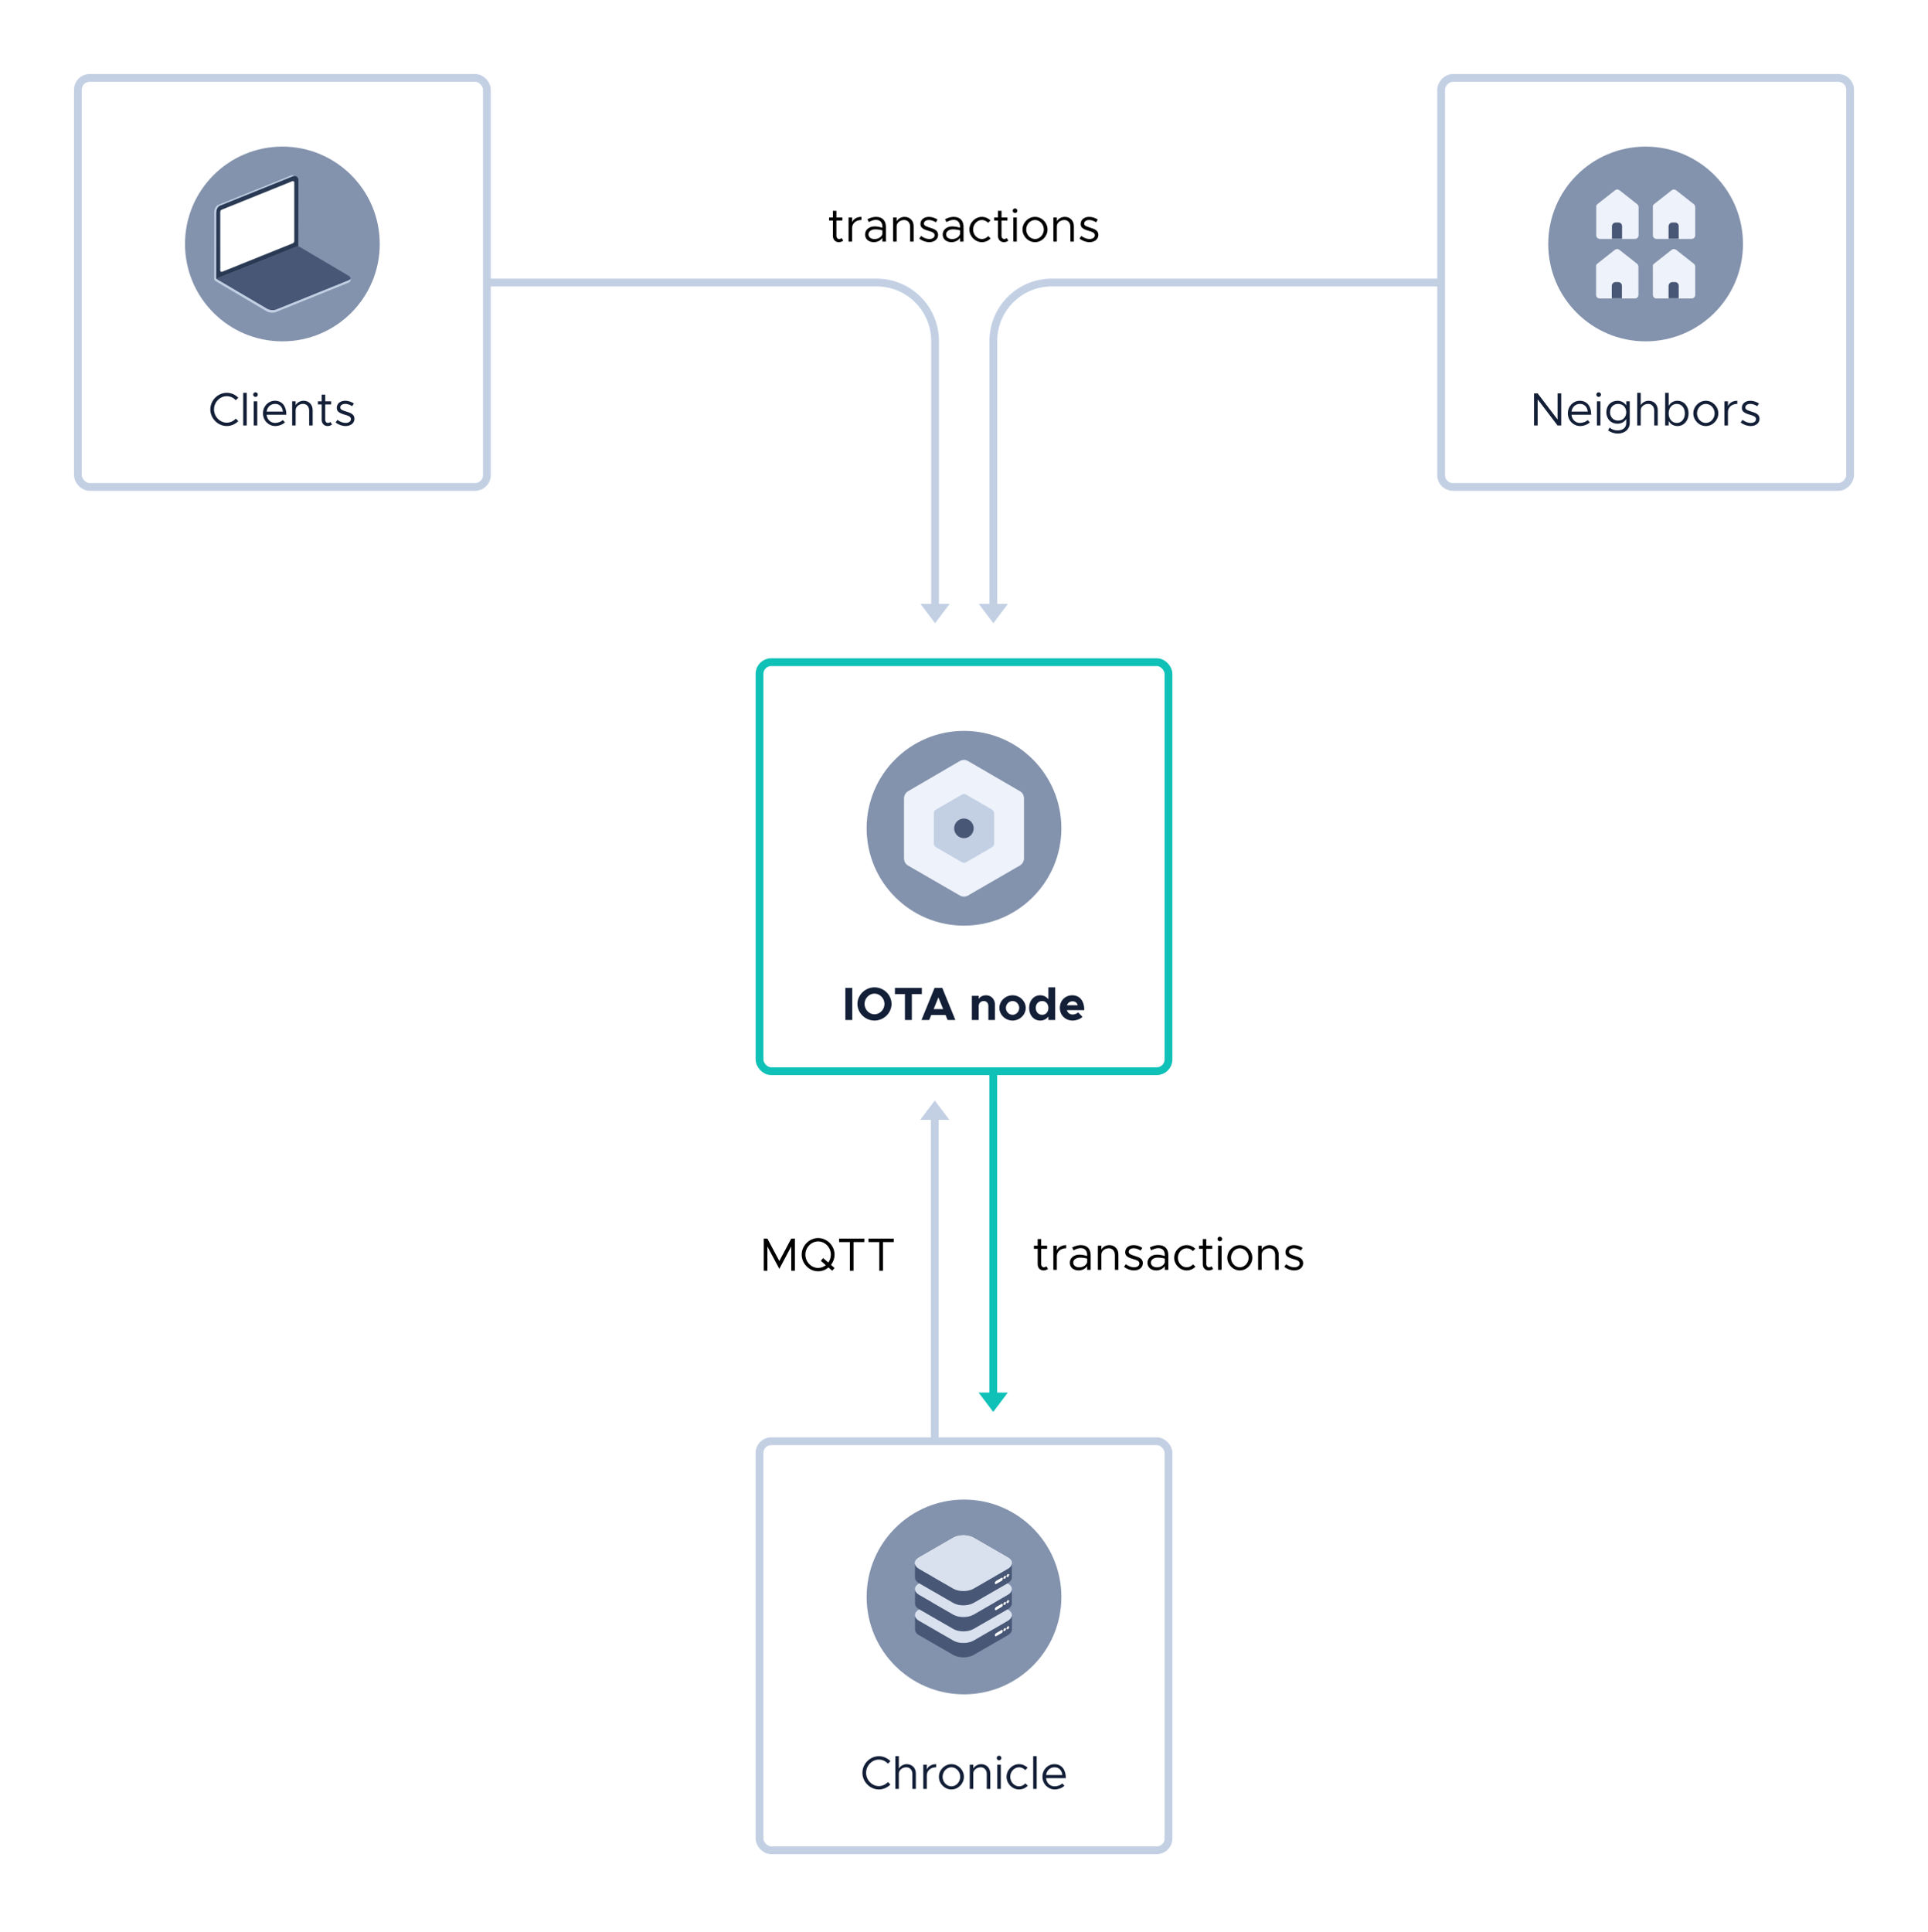 <svg width="990" height="992" viewBox="0 0 990 992" fill="none" xmlns="http://www.w3.org/2000/svg">
<rect width="990" height="992" fill="white"/>
<g clip-path="url(#clip0)">
<rect x="40" y="40" width="210" height="210" rx="6" fill="white"/>
<path d="M116.446 218.749C118.726 218.749 120.838 217.765 122.374 216.229L121.102 214.933C119.902 216.205 118.246 217.021 116.446 217.021C112.894 217.021 109.894 213.901 109.894 210.205C109.894 206.533 112.894 203.413 116.446 203.413C118.246 203.413 119.902 204.229 121.102 205.501L122.374 204.205C120.838 202.645 118.726 201.685 116.446 201.685C111.886 201.685 107.998 205.573 107.998 210.205C107.998 214.837 111.886 218.749 116.446 218.749ZM124.887 218.461H126.687V201.685H124.887V218.461ZM131.212 203.797C131.86 203.797 132.388 203.245 132.388 202.597C132.388 201.973 131.86 201.421 131.212 201.421C130.54 201.421 130.012 201.973 130.012 202.597C130.012 203.245 130.54 203.797 131.212 203.797ZM130.3 218.461H132.1V206.053H130.3V218.461ZM141.307 217.141C138.859 217.141 137.155 215.365 136.891 212.941H147.043C147.043 208.597 144.907 205.765 141.163 205.765C137.827 205.765 135.043 208.525 135.043 212.221C135.043 216.037 138.019 218.749 141.331 218.749C143.059 218.749 145.243 218.005 146.323 216.829L145.219 215.653C144.451 216.493 142.771 217.141 141.307 217.141ZM141.235 207.373C143.707 207.373 145.027 209.101 145.267 211.333H136.915C137.251 208.933 139.027 207.373 141.235 207.373ZM155.892 205.765C154.14 205.765 152.532 206.725 151.812 208.045V206.053H150.012V218.461H151.812V210.565C151.812 208.837 153.564 207.373 155.652 207.373C157.476 207.373 158.748 208.789 158.748 210.805V218.461H160.548V210.565C160.548 207.757 158.628 205.765 155.892 205.765ZM169.639 216.637C169.375 216.925 168.895 217.141 168.343 217.141C167.623 217.141 166.999 216.493 166.999 215.581V207.661H170.047V206.053H166.999V202.645H165.199V206.053H163.255V207.661H165.199V215.581C165.199 217.429 166.447 218.749 168.223 218.749C169.063 218.749 169.879 218.461 170.527 217.957L169.639 216.637ZM177.466 218.749C180.034 218.749 182.002 217.285 182.002 215.005C182.002 212.653 179.938 211.981 177.946 211.357C175.642 210.613 174.73 210.277 174.73 209.197C174.73 207.997 175.882 207.373 177.274 207.373C178.378 207.373 179.602 207.757 180.85 208.549L181.714 207.157C180.394 206.293 178.81 205.765 177.274 205.765C174.802 205.765 172.93 207.157 172.93 209.413C172.93 211.189 174.082 212.077 177.082 212.941C178.762 213.421 180.202 213.853 180.202 215.197C180.202 216.373 179.098 217.141 177.466 217.141C176.098 217.141 174.682 216.613 173.266 215.581L172.33 216.901C173.818 218.101 175.738 218.749 177.466 218.749Z" fill="#131F37"/>
<circle cx="145" cy="125.271" r="50" fill="#8493AD"/>
<path d="M112.907 105.586C111.588 106.113 110.95 107.89 110.977 109.555L110.977 143.171L153.172 126.35L153.244 92.51C153.216 90.844 151.731 89.928 150.412 90.456L112.907 105.586Z" fill="#2A3A54"/>
<path d="M150.288 124.947L114.059 139.549C113.601 139.744 113.102 139.397 113.102 138.911V108.846C113.102 108.318 113.435 107.832 113.921 107.638L150.149 93.022C150.607 92.827 151.107 93.174 151.107 93.66V123.739C151.107 124.267 150.787 124.753 150.288 124.947Z" fill="white"/>
<path d="M179.052 141.625C174.37 138.858 153.176 126.344 153.176 126.344L110.976 143.172L137.078 158.573C138.355 159.337 140.451 159.517 141.755 158.99L179.011 143.943C180.316 143.429 180.329 142.388 179.052 141.625Z" fill="#485776"/>
<path fill-rule="evenodd" clip-rule="evenodd" d="M150.412 90.455C150.898 90.261 151.308 90.281 151.752 90.387L150.781 90.1C150.331 89.967 149.936 89.942 149.449 90.128L112.082 105.202C110.763 105.729 110.014 107.576 110.028 109.241L110 142.837C110 142.84 110 142.844 110.001 142.847V143.133C110.001 143.607 110.24 144.049 110.92 144.451L136.914 159.834C138.191 160.583 140.287 160.777 141.591 160.25L178.978 145.123C179.589 144.874 179.964 144.524 179.964 144.124L179.995 142.965C179.996 142.958 179.996 142.95 179.996 142.942L179.995 142.965C179.978 143.286 179.607 143.711 179.011 143.941L141.813 158.95C140.509 159.478 138.413 159.297 137.136 158.534L110.978 143.17C110.978 143.168 110.978 143.166 110.978 143.164L111.005 109.569C110.908 107.695 111.741 106.057 113.06 105.53L150.412 90.455Z" fill="#C3D0E4"/>
</g>
<rect x="40" y="40" width="210" height="210" rx="6" stroke="#C3D0E4" stroke-width="4"/>
<rect x="390" y="740" width="210" height="210" rx="6" fill="white"/>
<path d="M451.282 918.793C453.562 918.793 455.674 917.809 457.21 916.273L455.938 914.977C454.738 916.249 453.082 917.065 451.282 917.065C447.73 917.065 444.73 913.945 444.73 910.249C444.73 906.577 447.73 903.457 451.282 903.457C453.082 903.457 454.738 904.273 455.938 905.545L457.21 904.249C455.674 902.689 453.562 901.729 451.282 901.729C446.722 901.729 442.834 905.617 442.834 910.249C442.834 914.881 446.722 918.793 451.282 918.793ZM465.626 905.809C463.874 905.809 462.266 906.769 461.546 908.089V901.729H459.746V918.505H461.546V910.609C461.546 908.881 463.298 907.417 465.386 907.417C467.21 907.417 468.482 908.833 468.482 910.849V918.505H470.282V910.609C470.282 907.801 468.362 905.809 465.626 905.809ZM475.893 908.521V906.097H474.093V918.505H475.893V911.569C475.893 909.145 477.885 907.417 480.693 907.417V905.809C478.413 905.809 476.637 906.865 475.893 908.521ZM488.545 918.793C492.025 918.793 494.953 915.817 494.953 912.289C494.953 908.761 492.025 905.809 488.545 905.809C485.065 905.809 482.113 908.761 482.113 912.289C482.113 915.817 485.065 918.793 488.545 918.793ZM488.545 917.185C486.073 917.185 484.009 914.953 484.009 912.289C484.009 909.649 486.073 907.417 488.545 907.417C490.993 907.417 493.057 909.649 493.057 912.289C493.057 914.953 490.993 917.185 488.545 917.185ZM503.829 905.809C502.077 905.809 500.469 906.769 499.749 908.089V906.097H497.949V918.505H499.749V910.609C499.749 908.881 501.501 907.417 503.589 907.417C505.413 907.417 506.685 908.833 506.685 910.849V918.505H508.485V910.609C508.485 907.801 506.565 905.809 503.829 905.809ZM513.016 903.841C513.664 903.841 514.192 903.289 514.192 902.641C514.192 902.017 513.664 901.465 513.016 901.465C512.344 901.465 511.816 902.017 511.816 902.641C511.816 903.289 512.344 903.841 513.016 903.841ZM512.104 918.505H513.904V906.097H512.104V918.505ZM523.279 918.793C525.007 918.793 526.591 918.073 527.767 916.897L526.519 915.673C525.679 916.609 524.527 917.185 523.279 917.185C520.807 917.185 518.743 914.953 518.743 912.289C518.743 909.649 520.807 907.417 523.279 907.417C524.503 907.417 525.631 907.969 526.447 908.857L527.695 907.633C526.519 906.505 524.959 905.809 523.279 905.809C519.799 905.809 516.847 908.761 516.847 912.289C516.847 915.817 519.799 918.793 523.279 918.793ZM530.527 918.505H532.327V901.729H530.527V918.505ZM541.556 917.185C539.108 917.185 537.404 915.409 537.14 912.985H547.292C547.292 908.641 545.156 905.809 541.412 905.809C538.076 905.809 535.292 908.569 535.292 912.265C535.292 916.081 538.268 918.793 541.58 918.793C543.308 918.793 545.492 918.049 546.572 916.873L545.468 915.697C544.7 916.537 543.02 917.185 541.556 917.185ZM541.484 907.417C543.956 907.417 545.276 909.145 545.516 911.377H537.164C537.5 908.977 539.276 907.417 541.484 907.417Z" fill="#131F37"/>
<circle cx="495" cy="819.955" r="50" fill="#8493AD"/>
<path d="M517.482 826.373C520.307 827.965 520.307 830.653 517.482 832.245L499.849 842.414C497.042 844.006 492.368 844.006 489.56 842.414L471.927 832.245C469.102 830.653 469.102 827.965 471.927 826.373L489.56 816.204C492.368 814.612 497.042 814.612 499.849 816.204L517.482 826.373Z" fill="#D9E1EF"/>
<path d="M517.512 832.261L499.868 842.43C497.059 844.022 492.382 844.022 489.573 842.43L471.929 832.261C470.456 831.405 469.839 830.309 469.839 829.316V836.661C469.839 837.756 470.576 838.869 471.929 839.605L489.573 849.774C492.382 851.366 497.059 851.366 499.868 849.774L517.512 839.605C518.865 838.749 519.602 837.773 519.602 836.661V829.316C519.602 830.429 518.865 831.405 517.512 832.261Z" fill="#485776"/>
<path d="M517.482 813.019C520.307 814.611 520.307 817.299 517.482 818.891L499.849 829.06C497.042 830.653 492.368 830.653 489.56 829.06L471.927 818.891C469.102 817.299 469.102 814.611 471.927 813.019L489.56 802.85C492.368 801.258 497.042 801.258 499.849 802.85L517.482 813.019Z" fill="#D9E1EF"/>
<path d="M517.483 818.909L499.85 829.078C497.042 830.671 492.369 830.671 489.561 829.078L471.928 818.909C470.456 818.053 469.839 816.958 469.839 815.965V823.309C469.839 824.405 470.575 825.518 471.928 826.254L489.561 836.423C492.369 838.015 497.042 838.015 499.85 836.423L517.483 826.254C518.836 825.398 519.572 824.422 519.572 823.309V815.965C519.572 817.078 518.836 818.173 517.483 818.909Z" fill="#485776"/>
<path d="M517.482 799.666C520.307 801.258 520.307 803.946 517.482 805.538L499.849 815.707C497.042 817.299 492.368 817.299 489.56 815.707L471.927 805.538C469.102 803.946 469.102 801.258 471.927 799.666L489.56 789.497C492.368 787.905 497.042 787.905 499.849 789.497L517.482 799.666Z" fill="white"/>
<path d="M517.483 799.688C520.308 801.28 520.308 803.968 517.483 805.56L499.85 815.729C497.042 817.321 492.368 817.321 489.561 815.729L471.928 805.56C469.103 803.968 469.103 801.28 471.928 799.688L489.561 789.519C492.368 787.927 497.042 787.927 499.85 789.519L517.483 799.688Z" fill="#D9E1EF"/>
<path d="M517.482 805.555L499.839 815.724C497.03 817.316 492.354 817.316 489.545 815.724L471.903 805.555C470.43 804.699 469.813 803.603 469.813 802.61V809.955C469.813 811.05 470.55 812.163 471.903 812.899L489.545 823.068C492.354 824.66 497.03 824.66 499.839 823.068L517.482 812.899C518.835 812.043 519.572 811.067 519.572 809.955V802.61C519.572 803.723 518.835 804.819 517.482 805.555Z" fill="#485776"/>
<path d="M515.932 809.205C516.251 809.023 516.506 809.171 516.51 809.532C516.51 809.689 516.459 809.872 516.37 810.046C516.281 810.216 516.158 810.365 516.022 810.467C515.992 810.488 515.962 810.509 515.937 810.522C515.907 810.539 515.877 810.552 515.852 810.564C515.716 810.62 515.593 810.611 515.503 810.543C515.414 810.475 515.363 810.352 515.363 810.191C515.359 809.834 515.614 809.388 515.932 809.205Z" fill="white"/>
<path d="M517.532 808.276C517.85 808.094 518.105 808.242 518.109 808.603C518.109 808.761 518.058 808.943 517.969 809.117C517.88 809.287 517.757 809.436 517.621 809.538C517.591 809.559 517.561 809.58 517.536 809.593C517.506 809.61 517.476 809.623 517.451 809.636C517.315 809.691 517.192 809.682 517.103 809.614C517.013 809.546 516.962 809.423 516.962 809.262C516.958 808.905 517.213 808.459 517.532 808.276Z" fill="white"/>
<path d="M514.286 810.177C514.63 809.978 514.91 810.139 514.91 810.534C514.91 810.929 514.634 811.409 514.29 811.609L511.546 813.193C511.202 813.393 510.922 813.231 510.922 812.836C510.922 812.441 511.198 811.957 511.542 811.762L514.286 810.177Z" fill="white"/>
<g filter="url(#filter0_f)">
<path d="M515.932 809.205C516.251 809.023 516.506 809.171 516.51 809.532C516.51 809.689 516.459 809.872 516.37 810.046C516.281 810.216 516.158 810.365 516.022 810.467C515.992 810.488 515.962 810.509 515.937 810.522C515.907 810.539 515.877 810.552 515.852 810.564C515.716 810.62 515.593 810.611 515.503 810.543C515.414 810.475 515.363 810.352 515.363 810.191C515.359 809.834 515.614 809.388 515.932 809.205Z" fill="white"/>
<path d="M517.532 808.276C517.85 808.094 518.105 808.242 518.109 808.603C518.109 808.761 518.058 808.943 517.969 809.117C517.88 809.287 517.757 809.436 517.621 809.538C517.591 809.559 517.561 809.58 517.536 809.593C517.506 809.61 517.476 809.623 517.451 809.636C517.315 809.691 517.192 809.682 517.103 809.614C517.013 809.546 516.962 809.423 516.962 809.262C516.958 808.905 517.213 808.459 517.532 808.276Z" fill="white"/>
<path d="M514.286 810.177C514.63 809.978 514.91 810.139 514.91 810.534C514.91 810.929 514.634 811.409 514.29 811.609L511.546 813.193C511.202 813.393 510.922 813.231 510.922 812.836C510.922 812.441 511.198 811.957 511.542 811.762L514.286 810.177Z" fill="white"/>
</g>
<path d="M515.932 822.61C516.251 822.428 516.506 822.576 516.51 822.937C516.51 823.095 516.459 823.277 516.37 823.451C516.281 823.621 516.158 823.77 516.022 823.872C515.992 823.893 515.962 823.914 515.937 823.927C515.907 823.944 515.877 823.957 515.852 823.97C515.716 824.025 515.593 824.016 515.503 823.948C515.414 823.88 515.363 823.757 515.363 823.596C515.359 823.239 515.614 822.793 515.932 822.61Z" fill="white"/>
<path d="M517.532 821.682C517.85 821.499 518.105 821.648 518.109 822.009C518.109 822.166 518.058 822.349 517.969 822.523C517.88 822.693 517.757 822.841 517.621 822.943C517.591 822.964 517.561 822.986 517.536 822.998C517.506 823.015 517.476 823.028 517.451 823.041C517.315 823.096 517.192 823.088 517.103 823.02C517.013 822.952 516.962 822.828 516.962 822.667C516.958 822.31 517.213 821.864 517.532 821.682Z" fill="white"/>
<path d="M514.286 823.583C514.63 823.383 514.91 823.545 514.91 823.94C514.91 824.335 514.634 824.814 514.29 825.014L511.546 826.598C511.202 826.798 510.922 826.637 510.922 826.242C510.922 825.847 511.198 825.362 511.542 825.167L514.286 823.583Z" fill="white"/>
<g filter="url(#filter1_f)">
<path d="M515.932 822.61C516.251 822.428 516.506 822.576 516.51 822.937C516.51 823.095 516.459 823.277 516.37 823.451C516.281 823.621 516.158 823.77 516.022 823.872C515.992 823.893 515.962 823.914 515.937 823.927C515.907 823.944 515.877 823.957 515.852 823.97C515.716 824.025 515.593 824.016 515.503 823.948C515.414 823.88 515.363 823.757 515.363 823.596C515.359 823.239 515.614 822.793 515.932 822.61Z" fill="white"/>
<path d="M517.532 821.682C517.85 821.499 518.105 821.648 518.109 822.009C518.109 822.166 518.058 822.349 517.969 822.523C517.88 822.693 517.757 822.841 517.621 822.943C517.591 822.964 517.561 822.986 517.536 822.998C517.506 823.015 517.476 823.028 517.451 823.041C517.315 823.096 517.192 823.088 517.103 823.02C517.013 822.952 516.962 822.828 516.962 822.667C516.958 822.31 517.213 821.864 517.532 821.682Z" fill="white"/>
<path d="M514.286 823.583C514.63 823.383 514.91 823.545 514.91 823.94C514.91 824.335 514.634 824.814 514.29 825.014L511.546 826.598C511.202 826.798 510.922 826.637 510.922 826.242C510.922 825.847 511.198 825.362 511.542 825.167L514.286 823.583Z" fill="white"/>
</g>
<path d="M515.932 836.018C516.251 835.835 516.506 835.984 516.51 836.345C516.51 836.502 516.459 836.684 516.37 836.859C516.281 837.029 516.158 837.177 516.022 837.279C515.992 837.3 515.962 837.322 515.937 837.334C515.907 837.351 515.877 837.364 515.852 837.377C515.716 837.432 515.593 837.424 515.503 837.356C515.414 837.288 515.363 837.164 515.363 837.003C515.359 836.646 515.614 836.2 515.932 836.018Z" fill="white"/>
<path d="M517.532 835.089C517.85 834.906 518.105 835.055 518.109 835.416C518.109 835.573 518.058 835.756 517.969 835.93C517.88 836.1 517.757 836.248 517.621 836.35C517.591 836.372 517.561 836.393 517.536 836.406C517.506 836.423 517.476 836.435 517.451 836.448C517.315 836.503 517.192 836.495 517.103 836.427C517.013 836.359 516.962 836.236 516.962 836.074C516.958 835.718 517.213 835.272 517.532 835.089Z" fill="white"/>
<path d="M514.286 836.99C514.63 836.79 514.91 836.952 514.91 837.347C514.91 837.742 514.634 838.222 514.29 838.421L511.546 840.006C511.202 840.205 510.922 840.044 510.922 839.649C510.922 839.254 511.198 838.77 511.542 838.574L514.286 836.99Z" fill="white"/>
<g filter="url(#filter2_f)">
<path d="M515.932 836.018C516.251 835.835 516.506 835.984 516.51 836.345C516.51 836.502 516.459 836.684 516.37 836.859C516.281 837.029 516.158 837.177 516.022 837.279C515.992 837.3 515.962 837.322 515.937 837.334C515.907 837.351 515.877 837.364 515.852 837.377C515.716 837.432 515.593 837.424 515.503 837.356C515.414 837.288 515.363 837.164 515.363 837.003C515.359 836.646 515.614 836.2 515.932 836.018Z" fill="white"/>
<path d="M517.532 835.089C517.85 834.906 518.105 835.055 518.109 835.416C518.109 835.573 518.058 835.756 517.969 835.93C517.88 836.1 517.757 836.248 517.621 836.35C517.591 836.372 517.561 836.393 517.536 836.406C517.506 836.423 517.476 836.435 517.451 836.448C517.315 836.503 517.192 836.495 517.103 836.427C517.013 836.359 516.962 836.236 516.962 836.074C516.958 835.718 517.213 835.272 517.532 835.089Z" fill="white"/>
<path d="M514.286 836.99C514.63 836.79 514.91 836.952 514.91 837.347C514.91 837.742 514.634 838.222 514.29 838.421L511.546 840.006C511.202 840.205 510.922 840.044 510.922 839.649C510.922 839.254 511.198 838.77 511.542 838.574L514.286 836.99Z" fill="white"/>
</g>
<rect x="390" y="740" width="210" height="210" rx="6" stroke="#C3D0E4" stroke-width="4"/>
<path d="M432.124 122.226C431.86 122.514 431.38 122.73 430.828 122.73C430.108 122.73 429.484 122.082 429.484 121.17V113.25H432.532V111.642H429.484V108.234H427.684V111.642H425.74V113.25H427.684V121.17C427.684 123.018 428.932 124.338 430.708 124.338C431.548 124.338 432.364 124.05 433.012 123.546L432.124 122.226ZM437.526 114.066V111.642H435.726V124.05H437.526V117.114C437.526 114.69 439.518 112.962 442.326 112.962V111.354C440.046 111.354 438.27 112.41 437.526 114.066ZM449.856 111.354C448.656 111.354 447.168 111.666 445.392 112.554L446.112 114.018C447.24 113.442 448.488 112.89 449.736 112.89C452.424 112.89 453.096 114.81 453.096 116.49V116.946C451.824 116.538 450.408 116.25 449.064 116.25C446.4 116.25 444.192 117.906 444.192 120.378C444.192 122.826 446.112 124.338 448.728 124.338C450.36 124.338 452.208 123.57 453.096 122.106V124.05H454.896V116.49C454.896 113.49 453.24 111.354 449.856 111.354ZM449.04 122.754C447.288 122.754 445.944 121.842 445.944 120.306C445.944 118.818 447.504 117.762 449.352 117.762C450.696 117.762 451.968 117.954 453.096 118.266V120.162C452.616 121.914 450.672 122.754 449.04 122.754ZM464.478 111.354C462.726 111.354 461.118 112.314 460.398 113.634V111.642H458.598V124.05H460.398V116.154C460.398 114.426 462.15 112.962 464.238 112.962C466.062 112.962 467.334 114.378 467.334 116.394V124.05H469.134V116.154C469.134 113.346 467.214 111.354 464.478 111.354ZM477.169 124.338C479.737 124.338 481.705 122.874 481.705 120.594C481.705 118.242 479.641 117.57 477.649 116.946C475.345 116.202 474.433 115.866 474.433 114.786C474.433 113.586 475.585 112.962 476.977 112.962C478.081 112.962 479.305 113.346 480.553 114.138L481.417 112.746C480.097 111.882 478.513 111.354 476.977 111.354C474.505 111.354 472.633 112.746 472.633 115.002C472.633 116.778 473.785 117.666 476.785 118.53C478.465 119.01 479.905 119.442 479.905 120.786C479.905 121.962 478.801 122.73 477.169 122.73C475.801 122.73 474.385 122.202 472.969 121.17L472.033 122.49C473.521 123.69 475.441 124.338 477.169 124.338ZM489.723 111.354C488.523 111.354 487.035 111.666 485.259 112.554L485.979 114.018C487.107 113.442 488.355 112.89 489.603 112.89C492.291 112.89 492.963 114.81 492.963 116.49V116.946C491.691 116.538 490.275 116.25 488.931 116.25C486.267 116.25 484.059 117.906 484.059 120.378C484.059 122.826 485.979 124.338 488.595 124.338C490.227 124.338 492.075 123.57 492.963 122.106V124.05H494.763V116.49C494.763 113.49 493.107 111.354 489.723 111.354ZM488.907 122.754C487.155 122.754 485.811 121.842 485.811 120.306C485.811 118.818 487.371 117.762 489.219 117.762C490.563 117.762 491.835 117.954 492.963 118.266V120.162C492.483 121.914 490.539 122.754 488.907 122.754ZM504.201 124.338C505.929 124.338 507.513 123.618 508.689 122.442L507.441 121.218C506.601 122.154 505.449 122.73 504.201 122.73C501.729 122.73 499.665 120.498 499.665 117.834C499.665 115.194 501.729 112.962 504.201 112.962C505.425 112.962 506.553 113.514 507.369 114.402L508.617 113.178C507.441 112.05 505.881 111.354 504.201 111.354C500.721 111.354 497.769 114.306 497.769 117.834C497.769 121.362 500.721 124.338 504.201 124.338ZM516.897 122.226C516.633 122.514 516.153 122.73 515.601 122.73C514.881 122.73 514.257 122.082 514.257 121.17V113.25H517.305V111.642H514.257V108.234H512.457V111.642H510.513V113.25H512.457V121.17C512.457 123.018 513.705 124.338 515.481 124.338C516.321 124.338 517.137 124.05 517.785 123.546L516.897 122.226ZM521.22 109.386C521.868 109.386 522.396 108.834 522.396 108.186C522.396 107.562 521.868 107.01 521.22 107.01C520.548 107.01 520.02 107.562 520.02 108.186C520.02 108.834 520.548 109.386 521.22 109.386ZM520.308 124.05H522.108V111.642H520.308V124.05ZM531.482 124.338C534.962 124.338 537.89 121.362 537.89 117.834C537.89 114.306 534.962 111.354 531.482 111.354C528.002 111.354 525.05 114.306 525.05 117.834C525.05 121.362 528.002 124.338 531.482 124.338ZM531.482 122.73C529.01 122.73 526.946 120.498 526.946 117.834C526.946 115.194 529.01 112.962 531.482 112.962C533.93 112.962 535.994 115.194 535.994 117.834C535.994 120.498 533.93 122.73 531.482 122.73ZM546.767 111.354C545.015 111.354 543.407 112.314 542.687 113.634V111.642H540.887V124.05H542.687V116.154C542.687 114.426 544.439 112.962 546.527 112.962C548.351 112.962 549.623 114.378 549.623 116.394V124.05H551.423V116.154C551.423 113.346 549.503 111.354 546.767 111.354ZM559.458 124.338C562.026 124.338 563.994 122.874 563.994 120.594C563.994 118.242 561.93 117.57 559.938 116.946C557.634 116.202 556.722 115.866 556.722 114.786C556.722 113.586 557.874 112.962 559.266 112.962C560.37 112.962 561.594 113.346 562.842 114.138L563.706 112.746C562.386 111.882 560.802 111.354 559.266 111.354C556.794 111.354 554.922 112.746 554.922 115.002C554.922 116.778 556.074 117.666 559.074 118.53C560.754 119.01 562.194 119.442 562.194 120.786C562.194 121.962 561.09 122.73 559.458 122.73C558.09 122.73 556.674 122.202 555.258 121.17L554.322 122.49C555.81 123.69 557.73 124.338 559.458 124.338Z" fill="black"/>
<path d="M392.178 652.448H394.05V639.992L400.17 651.488L406.29 639.992V652.448H408.162V635.96H406.29L400.17 647.456L394.05 635.96H392.178V652.448ZM428.526 644.192C428.526 639.56 424.686 635.672 420.102 635.672C415.542 635.672 411.654 639.56 411.654 644.192C411.654 648.824 415.542 652.736 420.102 652.736C422.094 652.736 423.942 651.992 425.406 650.768L427.326 652.448L428.526 651.056L426.678 649.448C427.83 647.984 428.526 646.16 428.526 644.192ZM420.102 651.008C416.55 651.008 413.55 647.888 413.55 644.192C413.55 640.52 416.55 637.4 420.102 637.4C423.654 637.4 426.63 640.52 426.63 644.192C426.63 645.704 426.126 647.12 425.31 648.248L422.67 645.968L421.47 647.36L424.038 649.592C422.934 650.48 421.566 651.008 420.102 651.008ZM436.39 652.448H438.262V637.736H443.806V635.96H430.846V637.736H436.39V652.448ZM451.507 652.448H453.379V637.736H458.923V635.96H445.963V637.736H451.507V652.448Z" fill="black"/>
<path d="M537.272 650.176C537.008 650.464 536.528 650.68 535.976 650.68C535.256 650.68 534.632 650.032 534.632 649.12V641.2H537.68V639.592H534.632V636.184H532.832V639.592H530.888V641.2H532.832V649.12C532.832 650.968 534.08 652.288 535.856 652.288C536.696 652.288 537.512 652 538.16 651.496L537.272 650.176ZM542.675 642.016V639.592H540.875V652H542.675V645.064C542.675 642.64 544.667 640.912 547.475 640.912V639.304C545.195 639.304 543.419 640.36 542.675 642.016ZM555.005 639.304C553.805 639.304 552.317 639.616 550.541 640.504L551.261 641.968C552.389 641.392 553.637 640.84 554.885 640.84C557.573 640.84 558.245 642.76 558.245 644.44V644.896C556.973 644.488 555.557 644.2 554.213 644.2C551.549 644.2 549.341 645.856 549.341 648.328C549.341 650.776 551.261 652.288 553.877 652.288C555.509 652.288 557.357 651.52 558.245 650.056V652H560.045V644.44C560.045 641.44 558.389 639.304 555.005 639.304ZM554.189 650.704C552.437 650.704 551.093 649.792 551.093 648.256C551.093 646.768 552.653 645.712 554.501 645.712C555.845 645.712 557.117 645.904 558.245 646.216V648.112C557.765 649.864 555.821 650.704 554.189 650.704ZM569.626 639.304C567.874 639.304 566.266 640.264 565.546 641.584V639.592H563.746V652H565.546V644.104C565.546 642.376 567.298 640.912 569.386 640.912C571.21 640.912 572.482 642.328 572.482 644.344V652H574.282V644.104C574.282 641.296 572.362 639.304 569.626 639.304ZM582.318 652.288C584.886 652.288 586.854 650.824 586.854 648.544C586.854 646.192 584.79 645.52 582.798 644.896C580.494 644.152 579.582 643.816 579.582 642.736C579.582 641.536 580.734 640.912 582.126 640.912C583.23 640.912 584.454 641.296 585.702 642.088L586.566 640.696C585.246 639.832 583.662 639.304 582.126 639.304C579.654 639.304 577.782 640.696 577.782 642.952C577.782 644.728 578.934 645.616 581.934 646.48C583.614 646.96 585.054 647.392 585.054 648.736C585.054 649.912 583.95 650.68 582.318 650.68C580.95 650.68 579.534 650.152 578.118 649.12L577.182 650.44C578.67 651.64 580.59 652.288 582.318 652.288ZM594.872 639.304C593.672 639.304 592.184 639.616 590.408 640.504L591.128 641.968C592.256 641.392 593.504 640.84 594.752 640.84C597.44 640.84 598.112 642.76 598.112 644.44V644.896C596.84 644.488 595.424 644.2 594.08 644.2C591.416 644.2 589.208 645.856 589.208 648.328C589.208 650.776 591.128 652.288 593.744 652.288C595.376 652.288 597.224 651.52 598.112 650.056V652H599.912V644.44C599.912 641.44 598.256 639.304 594.872 639.304ZM594.056 650.704C592.304 650.704 590.96 649.792 590.96 648.256C590.96 646.768 592.52 645.712 594.368 645.712C595.712 645.712 596.984 645.904 598.112 646.216V648.112C597.632 649.864 595.688 650.704 594.056 650.704ZM609.35 652.288C611.078 652.288 612.662 651.568 613.838 650.392L612.59 649.168C611.75 650.104 610.598 650.68 609.35 650.68C606.878 650.68 604.814 648.448 604.814 645.784C604.814 643.144 606.878 640.912 609.35 640.912C610.574 640.912 611.702 641.464 612.518 642.352L613.766 641.128C612.59 640 611.03 639.304 609.35 639.304C605.87 639.304 602.918 642.256 602.918 645.784C602.918 649.312 605.87 652.288 609.35 652.288ZM622.045 650.176C621.781 650.464 621.301 650.68 620.749 650.68C620.029 650.68 619.405 650.032 619.405 649.12V641.2H622.453V639.592H619.405V636.184H617.605V639.592H615.661V641.2H617.605V649.12C617.605 650.968 618.853 652.288 620.629 652.288C621.469 652.288 622.285 652 622.933 651.496L622.045 650.176ZM626.368 637.336C627.016 637.336 627.544 636.784 627.544 636.136C627.544 635.512 627.016 634.96 626.368 634.96C625.696 634.96 625.168 635.512 625.168 636.136C625.168 636.784 625.696 637.336 626.368 637.336ZM625.456 652H627.256V639.592H625.456V652ZM636.631 652.288C640.111 652.288 643.039 649.312 643.039 645.784C643.039 642.256 640.111 639.304 636.631 639.304C633.151 639.304 630.199 642.256 630.199 645.784C630.199 649.312 633.151 652.288 636.631 652.288ZM636.631 650.68C634.159 650.68 632.095 648.448 632.095 645.784C632.095 643.144 634.159 640.912 636.631 640.912C639.079 640.912 641.143 643.144 641.143 645.784C641.143 648.448 639.079 650.68 636.631 650.68ZM651.916 639.304C650.164 639.304 648.556 640.264 647.836 641.584V639.592H646.036V652H647.836V644.104C647.836 642.376 649.588 640.912 651.676 640.912C653.5 640.912 654.772 642.328 654.772 644.344V652H656.572V644.104C656.572 641.296 654.652 639.304 651.916 639.304ZM664.607 652.288C667.175 652.288 669.143 650.824 669.143 648.544C669.143 646.192 667.079 645.52 665.087 644.896C662.783 644.152 661.871 643.816 661.871 642.736C661.871 641.536 663.023 640.912 664.415 640.912C665.519 640.912 666.743 641.296 667.991 642.088L668.855 640.696C667.535 639.832 665.951 639.304 664.415 639.304C661.943 639.304 660.071 640.696 660.071 642.952C660.071 644.728 661.223 645.616 664.223 646.48C665.903 646.96 667.343 647.392 667.343 648.736C667.343 649.912 666.239 650.68 664.607 650.68C663.239 650.68 661.823 650.152 660.407 649.12L659.471 650.44C660.959 651.64 662.879 652.288 664.607 652.288Z" fill="black"/>
<g clip-path="url(#clip1)">
<rect x="390" y="340" width="210" height="210" rx="6" fill="white"/>
<path d="M434.078 523.722H437.63V507.234H434.078V523.722ZM449.033 524.01C453.809 524.01 457.793 520.098 457.793 515.466C457.793 510.834 453.809 506.946 449.033 506.946C444.305 506.946 440.273 510.834 440.273 515.466C440.273 520.098 444.305 524.01 449.033 524.01ZM449.033 520.794C446.273 520.794 443.921 518.346 443.921 515.466C443.921 512.61 446.273 510.162 449.033 510.162C451.817 510.162 454.169 512.61 454.169 515.466C454.169 518.346 451.817 520.794 449.033 520.794ZM464.67 523.722H468.222V510.426H473.358V507.234H459.534V510.426H464.67V523.722ZM486.58 523.722H490.564L483.844 507.234H479.884L473.164 523.722H477.124L478.18 521.13H485.524L486.58 523.722ZM479.404 518.13L481.852 512.106L484.3 518.13H479.404ZM506.29 511.026C504.682 511.026 503.29 511.746 502.546 512.874V511.314H499.042V523.722H502.546V516.306L502.57 516.378C502.57 515.034 503.698 513.978 505.162 513.978C506.554 513.978 507.514 515.034 507.514 516.57V523.722H510.898V515.826C510.898 513.018 508.978 511.026 506.29 511.026ZM519.952 524.01C523.624 524.01 526.696 521.034 526.696 517.506C526.696 513.978 523.624 511.026 519.952 511.026C516.256 511.026 513.16 513.978 513.16 517.506C513.16 521.034 516.256 524.01 519.952 524.01ZM519.952 521.058C518.08 521.058 516.52 519.426 516.52 517.506C516.52 515.586 518.08 513.978 519.952 513.978C521.8 513.978 523.36 515.586 523.36 517.506C523.36 519.426 521.8 521.058 519.952 521.058ZM538.331 506.946V513.09C537.347 511.794 535.907 511.026 534.155 511.026C530.843 511.026 528.443 513.714 528.443 517.506C528.443 521.322 530.843 524.01 534.155 524.01C535.907 524.01 537.347 523.242 538.331 521.946V523.722H541.835V506.946H538.331ZM535.163 521.058C533.219 521.058 531.851 519.594 531.851 517.506C531.851 515.442 533.219 513.978 535.163 513.978C537.011 513.978 538.331 515.442 538.331 517.506C538.331 519.594 537.011 521.058 535.163 521.058ZM550.767 520.914C549.303 520.914 548.223 520.002 547.815 518.658H556.767C556.767 513.978 554.487 511.026 550.599 511.026C546.975 511.026 544.215 513.738 544.215 517.482C544.215 521.298 547.095 524.01 550.791 524.01C552.615 524.01 554.751 523.242 555.855 522.09L553.623 519.81C552.951 520.458 551.751 520.914 550.767 520.914ZM550.743 514.122C552.159 514.122 553.071 514.914 553.407 516.138H547.863C548.319 514.89 549.423 514.122 550.743 514.122Z" fill="#131F37"/>
<circle cx="495" cy="425.271" r="50" fill="#8493AD"/>
<path d="M464.199 440.69V409.931C464.199 408.433 464.983 407.013 466.318 406.225L492.842 390.766C494.176 389.978 495.745 389.978 497.079 390.766L523.682 406.225C525.016 406.934 525.801 408.354 525.801 409.931V440.69C525.801 442.188 525.016 443.608 523.682 444.397L497.079 459.776C495.745 460.565 494.176 460.565 492.842 459.776L466.239 444.397C464.983 443.687 464.199 442.267 464.199 440.69Z" fill="#EEF2FA"/>
<path d="M479.501 433.04V417.582C479.501 416.793 479.894 416.083 480.6 415.689L493.941 407.96C494.568 407.565 495.432 407.565 496.059 407.96L509.4 415.689C510.028 416.083 510.499 416.793 510.499 417.582V433.119C510.499 433.908 510.106 434.617 509.4 435.012L496.059 442.741C495.432 443.135 494.568 443.135 493.941 442.741L480.6 435.012C479.894 434.538 479.501 433.829 479.501 433.04Z" fill="#C3D0E4"/>
<path fill-rule="evenodd" clip-rule="evenodd" d="M494.961 420.264C492.214 420.264 489.938 422.551 489.938 425.311C489.938 428.072 492.214 430.359 494.961 430.359C497.707 430.359 499.983 428.072 499.983 425.311C499.983 422.551 497.707 420.264 494.961 420.264Z" fill="#485776"/>
</g>
<rect x="390" y="340" width="210" height="210" rx="6" stroke="#0FC1B7" stroke-width="4"/>
<path d="M740 145.072L540.069 145.072C523.5 145.072 510.069 158.503 510.069 175.072L510.069 311.416" stroke="#C3D0E4" stroke-width="4"/>
<path d="M510.068 320L502.559 310.056L517.576 310.056L510.068 320Z" fill="#C3D0E4"/>
<g clip-path="url(#clip2)">
<rect width="210" height="210" rx="6" transform="matrix(-1 0 0 1 950 40)" fill="white"/>
<path d="M787.701 218.469H789.573V205.053L799.797 218.469H801.669V201.981H799.797V215.397L789.573 201.981H787.701V218.469ZM811.33 217.149C808.882 217.149 807.178 215.373 806.914 212.949H817.066C817.066 208.605 814.93 205.773 811.186 205.773C807.85 205.773 805.066 208.533 805.066 212.229C805.066 216.045 808.042 218.757 811.354 218.757C813.082 218.757 815.266 218.013 816.346 216.837L815.242 215.661C814.474 216.501 812.794 217.149 811.33 217.149ZM811.258 207.381C813.73 207.381 815.05 209.109 815.29 211.341H806.938C807.274 208.941 809.05 207.381 811.258 207.381ZM820.899 203.805C821.547 203.805 822.075 203.253 822.075 202.605C822.075 201.981 821.547 201.429 820.899 201.429C820.227 201.429 819.699 201.981 819.699 202.605C819.699 203.253 820.227 203.805 820.899 203.805ZM819.987 218.469H821.787V206.061H819.987V218.469ZM835.05 206.061V208.197C834.09 206.685 832.506 205.773 830.538 205.773C827.202 205.773 824.826 208.197 824.826 211.653C824.826 215.109 827.202 217.557 830.538 217.557C832.506 217.557 834.09 216.645 835.05 215.133V217.149C835.05 219.573 833.37 220.989 830.514 220.989C828.978 220.989 827.49 220.437 826.53 219.525L825.738 220.941C826.866 221.901 828.738 222.597 830.754 222.597C834.33 222.597 836.85 220.341 836.85 217.149V206.061H835.05ZM830.874 215.949C828.45 215.949 826.722 214.173 826.722 211.653C826.722 209.157 828.45 207.381 830.874 207.381C833.322 207.381 835.05 209.157 835.05 211.653C835.05 214.173 833.322 215.949 830.874 215.949ZM846.564 205.773C844.812 205.773 843.204 206.733 842.484 208.053V201.693H840.684V218.469H842.484V210.573C842.484 208.845 844.236 207.381 846.324 207.381C848.148 207.381 849.42 208.797 849.42 210.813V218.469H851.22V210.573C851.22 207.765 849.3 205.773 846.564 205.773ZM861.343 205.773C859.351 205.773 857.767 206.757 856.831 208.389V201.693H855.031V218.469H856.831V216.141C857.767 217.773 859.351 218.757 861.343 218.757C864.607 218.757 867.055 216.069 867.055 212.253C867.055 208.461 864.607 205.773 861.343 205.773ZM861.007 217.149C858.559 217.149 856.831 215.109 856.831 212.253C856.831 209.397 858.559 207.381 861.007 207.381C863.431 207.381 865.159 209.397 865.159 212.253C865.159 215.109 863.431 217.149 861.007 217.149ZM875.928 218.757C879.408 218.757 882.336 215.781 882.336 212.253C882.336 208.725 879.408 205.773 875.928 205.773C872.448 205.773 869.496 208.725 869.496 212.253C869.496 215.781 872.448 218.757 875.928 218.757ZM875.928 217.149C873.456 217.149 871.392 214.917 871.392 212.253C871.392 209.613 873.456 207.381 875.928 207.381C878.376 207.381 880.44 209.613 880.44 212.253C880.44 214.917 878.376 217.149 875.928 217.149ZM887.276 208.485V206.061H885.476V218.469H887.276V211.533C887.276 209.109 889.268 207.381 892.076 207.381V205.773C889.796 205.773 888.02 206.829 887.276 208.485ZM898.958 218.757C901.526 218.757 903.494 217.293 903.494 215.013C903.494 212.661 901.43 211.989 899.438 211.365C897.134 210.621 896.222 210.285 896.222 209.205C896.222 208.005 897.374 207.381 898.766 207.381C899.87 207.381 901.094 207.765 902.342 208.557L903.206 207.165C901.886 206.301 900.302 205.773 898.766 205.773C896.294 205.773 894.422 207.165 894.422 209.421C894.422 211.197 895.574 212.085 898.574 212.949C900.254 213.429 901.694 213.861 901.694 215.205C901.694 216.381 900.59 217.149 898.958 217.149C897.59 217.149 896.174 216.621 894.758 215.589L893.822 216.909C895.31 218.109 897.23 218.757 898.958 218.757Z" fill="#131F37"/>
<circle cx="845" cy="125.271" r="50" fill="#8493AD"/>
<path d="M820.217 104.848L829.271 97.719C829.984 97.148 830.911 97.148 831.623 97.719L840.677 104.848C841.105 105.204 841.39 105.774 841.39 106.345V120.816C841.39 121.886 840.535 122.67 839.537 122.67H821.5C820.431 122.67 819.647 121.814 819.647 120.816V106.345C819.504 105.774 819.79 105.204 820.217 104.848Z" fill="#EEF2FA"/>
<path d="M829.627 114.258H831.053C832.123 114.258 832.907 115.113 832.907 116.111V122.599H827.703V116.111C827.774 115.113 828.629 114.258 829.627 114.258Z" fill="#485776"/>
<path d="M820.139 135.428L829.192 128.299C829.905 127.729 830.832 127.729 831.545 128.299L840.599 135.428C841.026 135.784 841.311 136.354 841.311 136.925V151.396C841.311 152.466 840.456 153.25 839.458 153.25H821.422C820.353 153.25 819.568 152.394 819.568 151.396V136.925C819.426 136.354 819.711 135.784 820.139 135.428Z" fill="#EEF2FA"/>
<path d="M829.549 144.838H830.975C832.044 144.838 832.828 145.693 832.828 146.691V153.179H827.624V146.691C827.695 145.693 828.551 144.838 829.549 144.838Z" fill="#485776"/>
<path d="M849.296 104.848L858.35 97.719C859.062 97.148 859.989 97.148 860.702 97.719L869.756 104.848C870.184 105.204 870.469 105.774 870.469 106.345V120.816C870.469 121.886 869.613 122.67 868.615 122.67H850.579C849.51 122.67 848.726 121.814 848.726 120.816V106.345C848.583 105.774 848.868 105.204 849.296 104.848Z" fill="#EEF2FA"/>
<path d="M858.706 114.258H860.132C861.201 114.258 861.985 115.113 861.985 116.111V122.599H856.781V116.111C856.853 115.113 857.708 114.258 858.706 114.258Z" fill="#485776"/>
<path d="M849.296 135.428L858.35 128.299C859.062 127.729 859.989 127.729 860.702 128.299L869.756 135.428C870.184 135.784 870.469 136.354 870.469 136.925V151.396C870.469 152.466 869.613 153.25 868.615 153.25H850.579C849.51 153.25 848.726 152.394 848.726 151.396V136.925C848.583 136.354 848.868 135.784 849.296 135.428Z" fill="#EEF2FA"/>
<path d="M858.706 144.838H860.132C861.201 144.838 861.985 145.693 861.985 146.691V153.179H856.781V146.691C856.853 145.693 857.708 144.838 858.706 144.838Z" fill="#485776"/>
</g>
<rect width="210" height="210" rx="6" transform="matrix(-1 0 0 1 950 40)" stroke="#C3D0E4" stroke-width="4"/>
<path d="M510.011 550L510.011 716.717" stroke="#0FC1B7" stroke-width="4"/>
<path d="M510.01 724.949L502.502 715.006L517.519 715.006L510.01 724.949Z" fill="#0FC1B7"/>
<path d="M479.999 740L479.999 573.283" stroke="#C3D0E4" stroke-width="4"/>
<path d="M480 565.051L487.509 574.994L472.492 574.994L480 565.051Z" fill="#C3D0E4"/>
<path d="M250 145.073L450.14 145.073C466.708 145.073 480.139 158.505 480.139 175.073L480.139 311.417" stroke="#C3D0E4" stroke-width="4"/>
<path d="M480.14 320L487.648 310.056L472.631 310.056L480.14 320Z" fill="#C3D0E4"/>
<defs>
<filter id="filter0_f" x="497.378" y="794.654" width="34.276" height="32.169" filterUnits="userSpaceOnUse" color-interpolation-filters="sRGB">
<feFlood flood-opacity="0" result="BackgroundImageFix"/>
<feBlend mode="normal" in="SourceGraphic" in2="BackgroundImageFix" result="shape"/>
<feGaussianBlur stdDeviation="6.772" result="effect1_foregroundBlur"/>
</filter>
<filter id="filter1_f" x="497.378" y="808.059" width="34.276" height="32.169" filterUnits="userSpaceOnUse" color-interpolation-filters="sRGB">
<feFlood flood-opacity="0" result="BackgroundImageFix"/>
<feBlend mode="normal" in="SourceGraphic" in2="BackgroundImageFix" result="shape"/>
<feGaussianBlur stdDeviation="6.772" result="effect1_foregroundBlur"/>
</filter>
<filter id="filter2_f" x="497.378" y="821.467" width="34.276" height="32.169" filterUnits="userSpaceOnUse" color-interpolation-filters="sRGB">
<feFlood flood-opacity="0" result="BackgroundImageFix"/>
<feBlend mode="normal" in="SourceGraphic" in2="BackgroundImageFix" result="shape"/>
<feGaussianBlur stdDeviation="6.772" result="effect1_foregroundBlur"/>
</filter>
<clipPath id="clip0">
<rect x="40" y="40" width="210" height="210" rx="6" fill="white"/>
</clipPath>
<clipPath id="clip1">
<rect x="390" y="340" width="210" height="210" rx="6" fill="white"/>
</clipPath>
<clipPath id="clip2">
<rect width="210" height="210" rx="6" transform="matrix(-1 0 0 1 950 40)" fill="white"/>
</clipPath>
</defs>
</svg>

